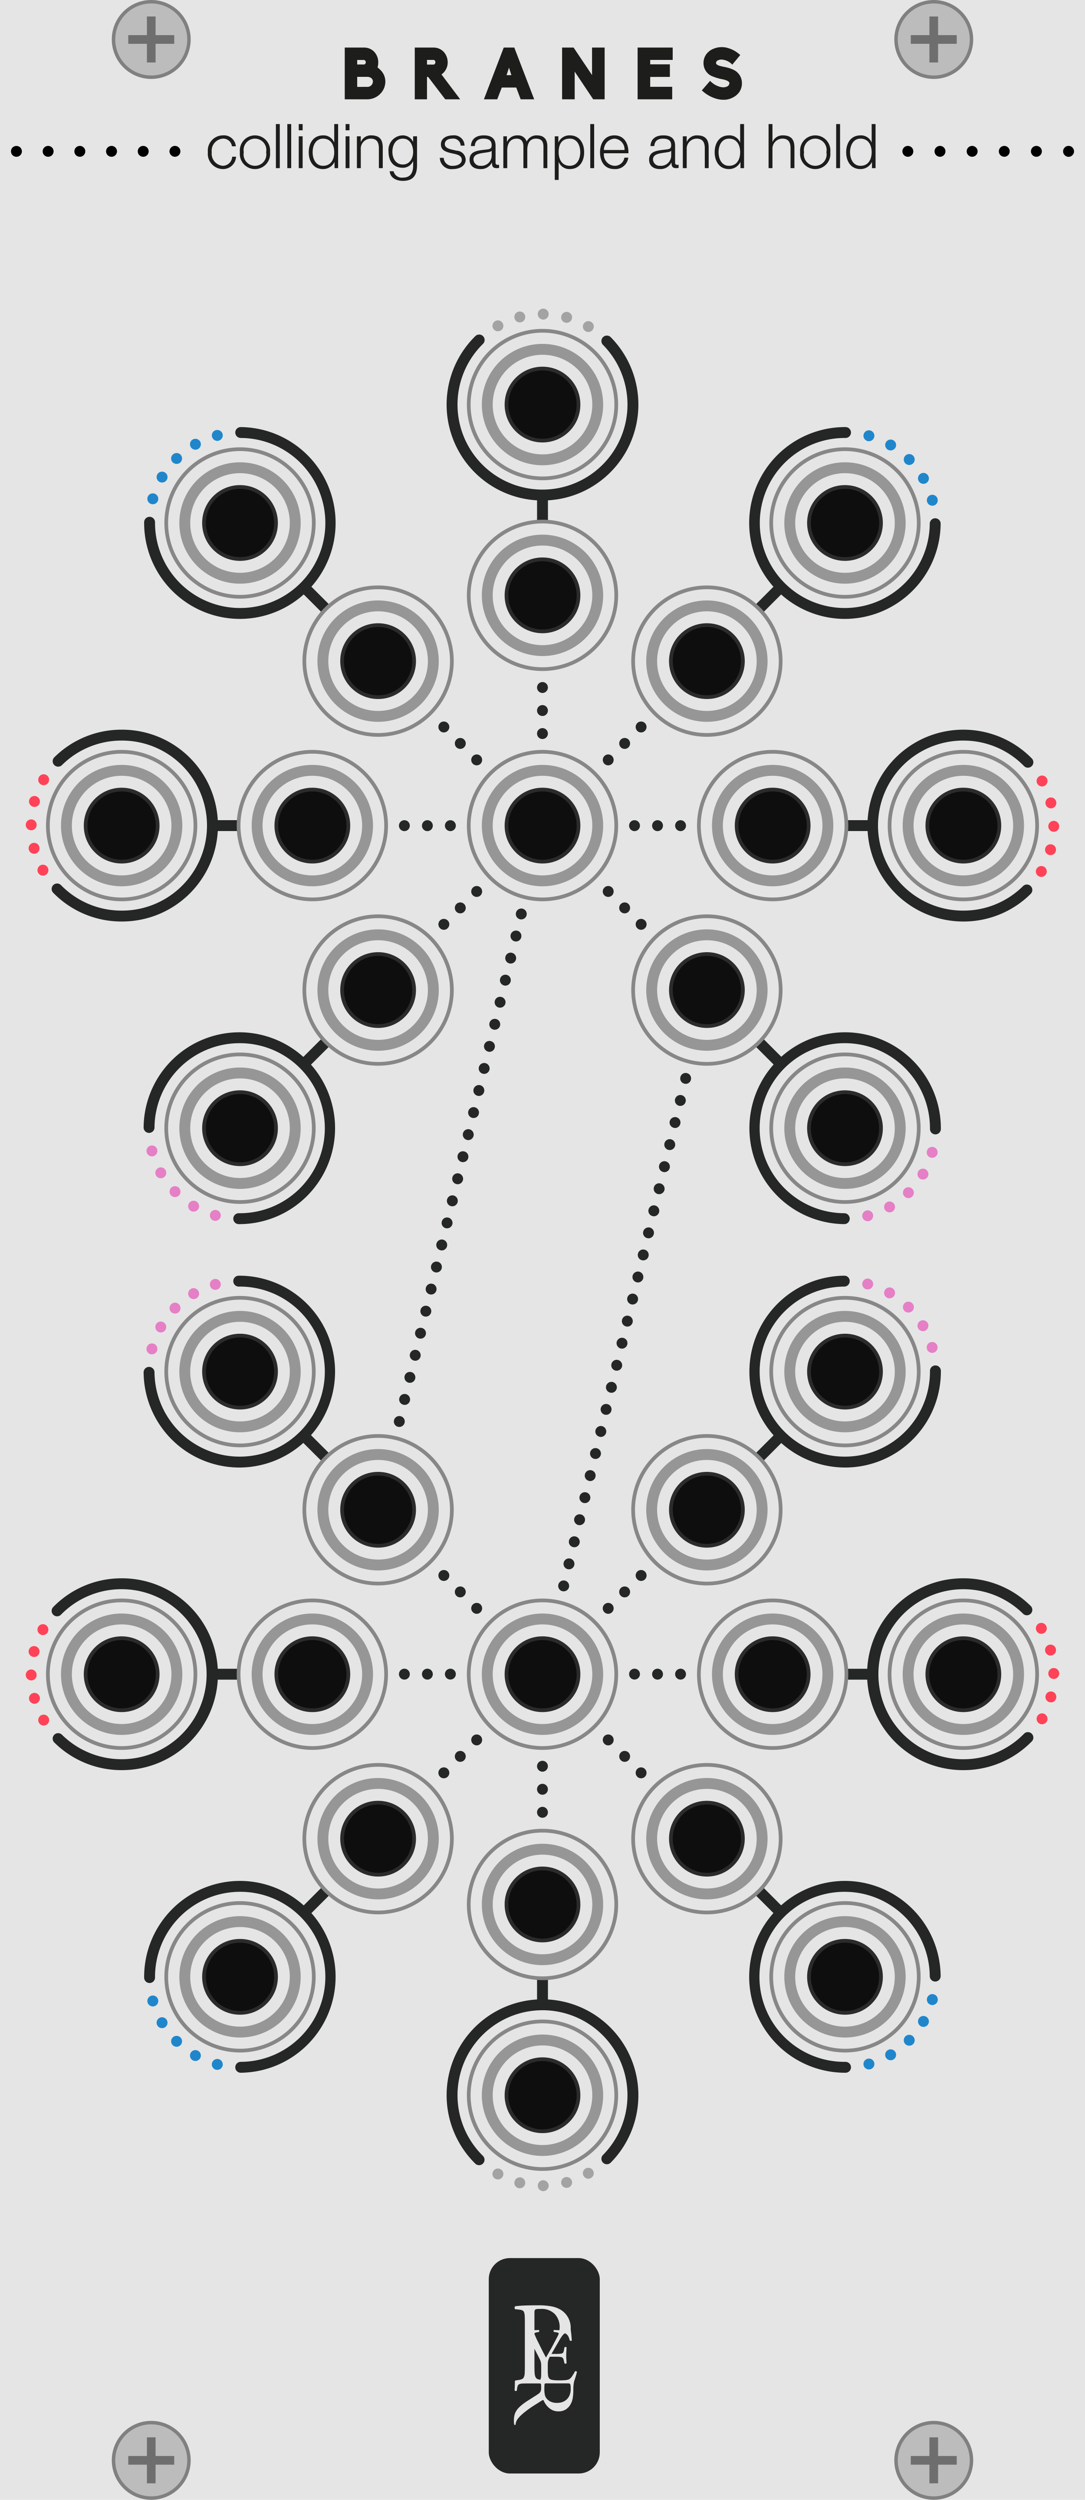 <svg xmlns="http://www.w3.org/2000/svg" xmlns:xlink="http://www.w3.org/1999/xlink" width="165" height="380" viewBox="0 0 165 380">
  <defs>
    <symbol id="jack" data-name="jack" viewBox="0 0 23 23">
      <g>
        <circle cx="11.5" cy="11.5" r="11.217" style="fill: #e5e5e5"/>
        <path d="M11.5.566A10.934,10.934,0,1,1,.566,11.5,10.946,10.946,0,0,1,11.5.566M11.5,0A11.5,11.5,0,1,0,23,11.5,11.5,11.5,0,0,0,11.5,0Z" style="fill: #878787"/>
      </g>
      <path d="M11.5,2.275a9.225,9.225,0,1,0,9.225,9.225A9.225,9.225,0,0,0,11.5,2.275Zm0,16.796a7.571,7.571,0,1,1,7.571-7.571A7.571,7.571,0,0,1,11.5,19.071Z" style="fill: #969696"/>
      <circle cx="11.5" cy="11.5" r="5.476" style="fill: #0e0e0e;stroke: #2b2b2b;stroke-miterlimit: 10;stroke-width: 0.566px"/>
    </symbol>
  </defs>
  <title>Branes</title>
  <g id="Layer_1" data-name="Layer 1">
    <rect y="0" width="165" height="380" style="fill: #e5e5e5"/>
    <g>
      <g>
        <circle cx="23" cy="6" r="5.736" style="fill: #bcbcbc"/>
        <path d="M23,.527A5.473,5.473,0,1,1,17.528,6,5.479,5.479,0,0,1,23,.527M23,0a6,6,0,1,0,6,6,6,6,0,0,0-6-6Z" style="fill: gray"/>
      </g>
      <polygon points="26.495 5.341 23.659 5.341 23.659 2.506 22.341 2.506 22.341 5.341 19.506 5.341 19.506 6.659 22.341 6.659 22.341 9.495 23.659 9.495 23.659 6.659 26.495 6.659 26.495 5.341" style="fill: #6e6e6e"/>
    </g>
    <g>
      <g>
        <circle cx="142" cy="6" r="5.736" style="fill: #bcbcbc"/>
        <path d="M142,.527A5.473,5.473,0,1,1,136.528,6,5.479,5.479,0,0,1,142,.527M142,0a6,6,0,1,0,6,6,6,6,0,0,0-6-6Z" style="fill: gray"/>
      </g>
      <polygon points="145.495 5.341 142.659 5.341 142.659 2.506 141.341 2.506 141.341 5.341 138.506 5.341 138.506 6.659 141.341 6.659 141.341 9.495 142.659 9.495 142.659 6.659 145.495 6.659 145.495 5.341" style="fill: #6e6e6e"/>
    </g>
    <g>
      <g>
        <circle cx="23" cy="374" r="5.736" style="fill: #bcbcbc"/>
        <path d="M23,368.527A5.473,5.473,0,1,1,17.528,374,5.479,5.479,0,0,1,23,368.527M23,368a6,6,0,1,0,6,6,6,6,0,0,0-6-6Z" style="fill: gray"/>
      </g>
      <polygon points="26.495 373.341 23.659 373.341 23.659 370.506 22.341 370.506 22.341 373.341 19.506 373.341 19.506 374.659 22.341 374.659 22.341 377.495 23.659 377.495 23.659 374.659 26.495 374.659 26.495 373.341" style="fill: #6e6e6e"/>
    </g>
    <g>
      <g>
        <circle cx="142" cy="374" r="5.736" style="fill: #bcbcbc"/>
        <path d="M142,368.527A5.473,5.473,0,1,1,136.528,374,5.479,5.479,0,0,1,142,368.527M142,368a6,6,0,1,0,6,6,6,6,0,0,0-6-6Z" style="fill: gray"/>
      </g>
      <polygon points="145.495 373.341 142.659 373.341 142.659 370.506 141.341 370.506 141.341 373.341 138.506 373.341 138.506 374.659 141.341 374.659 141.341 377.495 142.659 377.495 142.659 374.659 145.495 374.659 145.495 373.341" style="fill: #6e6e6e"/>
    </g>
    <g>
      <path d="M82.5,91.328A.827.827,0,0,1,81.672,90.5v-29a.828.828,0,0,1,1.656,0v29A.827.827,0,0,1,82.5,91.328Z" style="fill: #252626"/>
      <path d="M47.5,126.328h-29a.828.828,0,0,1,0-1.656h29a.828.828,0,1,1,0,1.656Z" style="fill: #252626"/>
      <path d="M146.5,126.328h-29a.828.828,0,0,1,0-1.656h29a.828.828,0,1,1,0,1.656Z" style="fill: #252626"/>
      <path d="M36.42,172.328a.828.828,0,0,1-.585-1.415l21.08-21a.829.829,0,0,1,1.17,1.174l-21.08,21A.826.826,0,0,1,36.42,172.328Z" style="fill: #252626"/>
      <path d="M107.5,101.328a.828.828,0,0,1-.586-1.413l20.967-21a.828.828,0,1,1,1.172,1.17l-20.967,21A.824.824,0,0,1,107.5,101.328Z" style="fill: #252626"/>
      <path d="M128.5,172.328a.829.829,0,0,1-.586-.242l-21-21a.829.829,0,0,1,1.172-1.172l21,21a.828.828,0,0,1-.586,1.414Z" style="fill: #252626"/>
      <path d="M57.5,101.328a.829.829,0,0,1-.586-.242l-21-21a.829.829,0,0,1,1.172-1.172l21,21A.828.828,0,0,1,57.5,101.328Z" style="fill: #252626"/>
    </g>
    <g>
      <rect x="74.329" y="343.254" width="16.881" height="32.746" rx="3.207" ry="3.207" style="fill: #252626"/>
      <path d="M86.615,364.106a1.821,1.821,0,0,1-1.1,1.034,2.304,2.304,0,0,1-.758.125,2.278,2.278,0,0,1-1.048-.198,1.823,1.823,0,0,1-.586-.461,1.42,1.42,0,0,1-.283-.646,4.309,4.309,0,0,1-.059-.712q0-.501.02-.692a.534.534,0,0,1,.046-.217,1.195,1.195,0,0,1,.435-.039h3.084a.997.997,0,0,1,.217.02.196.196,0,0,1,.132.105.671.671,0,0,1,.059.257q.013.171.013.474a2.382,2.382,0,0,1-.172.949M81.292,351.285a.293.293,0,0,1,.107-.196.538.538,0,0,1,.285-.089q.196-.018.553-.018a2.806,2.806,0,0,1,2.13.775,2.884,2.884,0,0,1,.74,2.077c0,.082-.017.259-.028.381-.068-.001-.137-.002-.205-.003q-.28-.006-.61-.03a.153.153,0,0,0-.079.14.203.203,0,0,0,.055.165l.219.024a1.548,1.548,0,0,1,.366.079q.146.055.146.116a.703.703,0,0,1-.073.225q-.073.165-.195.396-.122.232-.262.494-.14.262-.262.494-.28.537-.573,1.054-.292.518-.573,1.006-.354-.634-.695-1.329-.341-.695-.683-1.378c-.016-.032-.045-.093-.085-.183q-.061-.134-.128-.286c-.045-.102-.084-.197-.116-.286a.665.665,0,0,1-.049-.183c0-.049.032-.087.097-.116a2.415,2.415,0,0,1,.415-.103l.158-.024a.214.214,0,0,0,.055-.171.13.13,0,0,0-.091-.134q-.26.02-.637.029v-2.586a2.507,2.507,0,0,1,.018-.339m1.009,9.125q0,.488-.012.78a1.288,1.288,0,0,1-.085.457.486.486,0,0,1-.062.104l-.002.001a2.283,2.283,0,0,1-.358-.095.596.596,0,0,1-.347-.321,1.881,1.881,0,0,1-.134-.651q-.027-.418-.027-1.114V357.035l.637,1.242q.134.256.213.433a1.9,1.9,0,0,1,.116.329,2.003,2.003,0,0,1,.049.323q.012.171.012.427Zm5.031,1.507q.079-.22.158-.469.079-.25.146-.488.067-.238.104-.396a.19.19,0,0,0-.14-.11.185.185,0,0,0-.165.024,5.713,5.713,0,0,1-.469.78,1.472,1.472,0,0,1-.396.402,1.309,1.309,0,0,1-.226.085,1.791,1.791,0,0,1-.305.055q-.177.018-.427.03t-.603.012q-.402,0-.664-.024a3.337,3.337,0,0,1-.42-.061,1.052,1.052,0,0,1-.25-.085.438.438,0,0,1-.14-.11.846.846,0,0,1-.189-.469,6.049,6.049,0,0,1-.043-.799v-.805c.002-.111.005-.21.01-.294a1.926,1.926,0,0,1,.067-.42,2.122,2.122,0,0,1,.171-.415c.018-.035.039-.073.061-.112.029-.001.06-.001.094-.001h.707q.353,0,.579.012a1.78,1.78,0,0,1,.36.049.429.429,0,0,1,.262.171.87.87,0,0,1,.116.293l.11.475a.185.185,0,0,0,.164.055.175.175,0,0,0,.152-.067q0-.207-.024-.524-.025-.317-.024-.646,0-.353.024-.682.024-.329.024-.549a.177.177,0,0,0-.152-.067.186.186,0,0,0-.164.055l-.097.5a.762.762,0,0,1-.116.311.386.386,0,0,1-.177.116,1.72,1.72,0,0,1-.378.055q-.269.018-.658.018h-.551l.012-.02.768-1.329q.231-.39.421-.725a6.567,6.567,0,0,1,.372-.591,2.105,2.105,0,0,1,.378-.414,1.002,1.002,0,0,1,.083-.06.995.995,0,0,1,.468.373,1.379,1.379,0,0,1,.159.329q.061.183.134.402a.165.165,0,0,0,.159.049.181.181,0,0,0,.146-.073q-.025-.195-.042-.445-.019-.25-.043-.488c-.016-.159-.038-.3-.055-.427a3.822,3.822,0,0,1-.033-.581,3.21,3.21,0,0,0-1.468-2.678,4.208,4.208,0,0,0-1.461-.553,10.535,10.535,0,0,0-1.96-.16q-1.123,0-1.969.027-.847.027-1.56.116a.223.223,0,0,0-.116.205.297.297,0,0,0,.08.241l.641.071a1.569,1.569,0,0,1,.473.116.499.499,0,0,1,.249.294,1.944,1.944,0,0,1,.098.57q.018.356.018.927v6.577q0,.695-.018,1.114a1.775,1.775,0,0,1-.125.651.605.605,0,0,1-.321.321,2.527,2.527,0,0,1-.606.143l-.374.053a.277.277,0,0,0-.073.222c-0.0.191-.003.251-.007.466q-.006.369-.034.825c.018.045.069.072.154.081a.193.193,0,0,0,.181-.054l.04-.282a1.904,1.904,0,0,1,.107-.456.456.456,0,0,1,.242-.242,1.332,1.332,0,0,1,.49-.094q.315-.013.839-.013h1.691a.84.84,0,0,1,.168.013.121.121,0,0,1,.087.074.569.569,0,0,1,.034.188c.004.085.007.203.007.356a1.402,1.402,0,0,1-.101.604.901.901,0,0,1-.329.349q-.228.161-.503.336-.276.174-.55.349-.275.175-.53.336-.255.161-.443.295a7.447,7.447,0,0,0-.839.678,2.971,2.971,0,0,0-.517.637,2.235,2.235,0,0,0-.262.678,3.884,3.884,0,0,0-.074.785,1.981,1.981,0,0,0,.067.591.109.109,0,0,0,.188-.013,1.766,1.766,0,0,1,.127-.51,1.565,1.565,0,0,1,.248-.416,5.19,5.19,0,0,1,.637-.658q.355-.309.785-.631.429-.322.966-.664.537-.342,1.181-.745a.84.84,0,0,1,.168-.087.147.147,0,0,1,.154.02,2.748,2.748,0,0,0,.282.544,2.905,2.905,0,0,0,.463.544,2.411,2.411,0,0,0,.644.423,2.044,2.044,0,0,0,.852.168,2.01,2.01,0,0,0,1.168-.316,2.218,2.218,0,0,0,.711-.799,2.959,2.959,0,0,0,.329-1.04,9.077,9.077,0,0,0,.074-1.202,5.063,5.063,0,0,1,.137-1.275" style="fill: #e6e5e5"/>
    </g>
    <g>
      <g>
        <circle cx="82.5" cy="61.5" r="13.752" style="fill: none"/>
        <path d="M89.05,50.35a.817.817,0,0,1-.29-1.13h0a.829.829,0,0,1,1.13-.29h0a.811.811,0,0,1,.29,1.13h0a.827.827,0,0,1-.71.41h0A.813.813,0,0,1,89.05,50.35ZM75,49.939a.83.83,0,0,1,.31-1.13h0a.821.821,0,0,1,1.13.311h0A.824.824,0,0,1,76.13,50.25h0a.877.877,0,0,1-.41.109h0A.817.817,0,0,1,75,49.939ZM85.95,49.04a.817.817,0,0,1-.58-1.021h0a.833.833,0,0,1,1.02-.58h0A.833.833,0,0,1,86.97,48.46h0a.843.843,0,0,1-.81.609h0A.773.773,0,0,1,85.95,49.04ZM78.25,48.39a.823.823,0,0,1,.59-1.01h0a.829.829,0,0,1,1.01.6h0a.82.82,0,0,1-.59,1h0v.011h0a1.526,1.526,0,0,1-.21.02h0A.822.822,0,0,1,78.25,48.39Zm4.359.19a.851.851,0,0,1-.83-.84h0a.83.83,0,0,1,.841-.82h0a.832.832,0,0,1,.819.83h0a.834.834,0,0,1-.83.83Z" style="fill: #a3a3a3"/>
        <g>
          <path d="M72.855,51.697a13.752,13.752,0,1,0,19.448.158" style="fill: #e5e5e5"/>
          <path d="M82.504,76.08h-.122A14.58,14.58,0,0,1,72.274,51.106a.829.829,0,1,1,1.162,1.182,12.923,12.923,0,0,0,8.959,22.135c.036.001.072.001.108.001a12.923,12.923,0,0,0,9.208-21.988.829.829,0,1,1,1.182-1.162A14.58,14.58,0,0,1,82.504,76.08Z" style="fill: #252626"/>
        </g>
      </g>
      <g>
        <circle cx="128.467" cy="79.5" r="13.752" style="fill: none"/>
        <path d="M140.979,76.25h0a.827.827,0,0,1,.59-1.01h0a.825.825,0,0,1,1.011.6h0a.828.828,0,0,1-.59,1.01h0a.737.737,0,0,1-.211.021h0A.822.822,0,0,1,140.979,76.25ZM139.71,73.13A.839.839,0,0,1,140.02,72h0a.821.821,0,0,1,1.13.31h0a.823.823,0,0,1-.31,1.13h0a.86.86,0,0,1-.4.11h0A.847.847,0,0,1,139.71,73.13Zm-2.03-2.69a.835.835,0,0,1,.01-1.18h0a.823.823,0,0,1,1.17.01h0a.823.823,0,0,1-.01,1.17h0a.818.818,0,0,1-.58.24h0A.84.84,0,0,1,137.68,70.439Zm-2.66-2.08a.829.829,0,0,1-.29-1.13h0a.824.824,0,0,1,1.13-.3h0a.832.832,0,0,1,.301,1.14h0a.845.845,0,0,1-.721.4h0A.801.801,0,0,1,135.02,68.359ZM131.92,67.04h0a.833.833,0,0,1-.58-1.021h0a.833.833,0,0,1,1.02-.58h0a.837.837,0,0,1,.58,1.021h0a.83.83,0,0,1-.8.609h0A.85.85,0,0,1,131.92,67.04Z" style="fill: #1f86cc"/>
        <g>
          <path d="M128.579,65.748a13.752,13.752,0,1,0,13.64,13.863" style="fill: #e5e5e5"/>
          <path d="M128.469,94.081c-.04,0-.08,0-.12-.001a14.581,14.581,0,0,1,.117-29.161c.04,0,.08,0,.12.001a.828.828,0,0,1-.007,1.656.731.731,0,0,0-.113,0A12.924,12.924,0,1,0,141.392,79.604a.828.828,0,0,1,.828-.821h.007a.828.828,0,0,1,.821.835A14.6,14.6,0,0,1,128.469,94.081Z" style="fill: #252626"/>
        </g>
      </g>
      <g>
        <circle cx="146.5" cy="125.5" r="13.752" style="fill: none"/>
        <path d="M157.939,133.189a.837.837,0,0,1-.3-1.14h.01a.829.829,0,0,1,1.13-.29h0a.828.828,0,0,1,.29,1.13h0a.826.826,0,0,1-.71.41h0A.875.875,0,0,1,157.939,133.189ZM159.54,129.96a.817.817,0,0,1-.58-1.021h0v.011h0a.82.82,0,0,1,1.02-.58h0a.821.821,0,0,1,.58,1.01v.01a.842.842,0,0,1-.8.601h0A.791.791,0,0,1,159.54,129.96Zm.7-3.521a.834.834,0,0,1-.82-.84h0a.834.834,0,0,1,.84-.819h0a.834.834,0,0,1,.82.84h0a.839.839,0,0,1-.83.819h-.01ZM159.01,122.25a.819.819,0,0,1,.6-1h0a.812.812,0,0,1,1,.59h0a.822.822,0,0,1-.59,1.01h0a.738.738,0,0,1-.21.03h0A.829.829,0,0,1,159.01,122.25ZM157.75,119.13A.823.823,0,0,1,158.06,118h0a.823.823,0,0,1,1.13.31h0a.838.838,0,0,1-.31,1.13h0a.867.867,0,0,1-.41.11h0A.819.819,0,0,1,157.75,119.13Z" style="fill: #ff4257"/>
        <g>
          <path d="M156.303,115.855a13.752,13.752,0,1,0-.158,19.448" style="fill: #e5e5e5"/>
          <path d="M146.503,140.081c-.04,0-.08,0-.121-.001a14.581,14.581,0,1,1,10.512-24.806.829.829,0,1,1-1.182,1.162,12.835,12.835,0,0,0-9.107-3.859c-.035-.001-.072-.001-.107-.001a12.924,12.924,0,0,0-.102,25.848h.107a12.837,12.837,0,0,0,9.062-3.712.829.829,0,1,1,1.162,1.182A14.484,14.484,0,0,1,146.503,140.081Z" style="fill: #252626"/>
        </g>
      </g>
      <g>
        <circle cx="128.5" cy="171.5" r="13.752" style="fill: none"/>
        <path d="M131.149,185.02a.838.838,0,0,1,.601-1.01h0a.834.834,0,0,1,1.01.6h0a.843.843,0,0,1-.6,1.011h0a1.554,1.554,0,0,1-.2.02h0A.833.833,0,0,1,131.149,185.02Zm3.41-1.149a.821.821,0,0,1,.311-1.12h0A.822.822,0,0,1,136,183.06h0a.824.824,0,0,1-.311,1.13h0a.852.852,0,0,1-.41.101h0A.821.821,0,0,1,134.56,183.87Zm3-1.99a.824.824,0,0,1,0-1.17h0a.823.823,0,0,1,1.17.01h0a.815.815,0,0,1-.01,1.17h0a.796.796,0,0,1-.57.24h0A.795.795,0,0,1,137.56,181.88Zm2.37-2.69a.829.829,0,0,1-.29-1.13h0a.824.824,0,0,1,1.13-.3h0a.833.833,0,0,1,.3,1.14h0a.83.83,0,0,1-.72.4h0A.801.801,0,0,1,139.93,179.189Zm1.61-3.22a.824.824,0,0,1-.58-1.02h0a.832.832,0,0,1,1.02-.58h0a.836.836,0,0,1,.58,1.02h0a.839.839,0,0,1-.8.61h0A.757.757,0,0,1,141.54,175.97Z" style="fill: #e57fc6"/>
        <g>
          <path d="M142.252,171.612a13.752,13.752,0,1,0-13.863,13.64" style="fill: #e5e5e5"/>
          <path d="M128.389,186.08h-.007a14.581,14.581,0,0,1,.115-29.161c.04,0,.08,0,.121.001a14.597,14.597,0,0,1,14.462,14.699.828.828,0,0,1-.828.821h-.007a.828.828,0,0,1-.821-.835,12.94,12.94,0,0,0-12.819-13.029h-.106a12.924,12.924,0,0,0-.103,25.848.828.828,0,0,1-.007,1.656Z" style="fill: #252626"/>
        </g>
      </g>
      <g>
        <circle cx="36.42" cy="171.5" r="13.752" style="fill: none"/>
        <path d="M32.52,185.56A.831.831,0,0,1,31.95,184.54h0a.819.819,0,0,1,1.02-.58h0a.819.819,0,0,1,.57,1.02h0a.826.826,0,0,1-.8.601h0A1.855,1.855,0,0,1,32.52,185.56Zm-3.5-1.49a.838.838,0,0,1-.29-1.14h0a.829.829,0,0,1,1.13-.29h0a.823.823,0,0,1,.301,1.13h0a.833.833,0,0,1-.721.41h0A.801.801,0,0,1,29.02,184.069Zm-3-2.34a.856.856,0,0,1,.01-1.18h0a.846.846,0,0,1,1.181.01h0a.847.847,0,0,1-.01,1.181h0a.881.881,0,0,1-.591.23h0A.857.857,0,0,1,26.02,181.729Zm-2.29-3.04h0a.836.836,0,0,1,.32-1.13h0a.821.821,0,0,1,1.12.311h0A.822.822,0,0,1,24.859,179h0a.866.866,0,0,1-.399.109h0A.847.847,0,0,1,23.729,178.689Zm-1.43-3.529h0a.835.835,0,0,1,.6-1.011h0a.836.836,0,0,1,1.011.601h0a.843.843,0,0,1-.601,1.01h0a1.531,1.531,0,0,1-.2.021h0A.843.843,0,0,1,22.3,175.16Z" style="fill: #e57fc6"/>
        <g>
          <path d="M36.308,185.252a13.752,13.752,0,1,0-13.64-13.863" style="fill: #e5e5e5"/>
          <path d="M36.423,186.081c-.04,0-.08,0-.121-.001a.828.828,0,0,1,.007-1.656.315.315,0,0,1,.113,0,12.924,12.924,0,0,0,.103-25.848H36.417a12.923,12.923,0,0,0-12.921,12.819.828.828,0,0,1-.828.821h-.007a.828.828,0,0,1-.821-.835A14.58,14.58,0,0,1,36.417,156.919c.04,0,.08,0,.121.001a14.581,14.581,0,0,1-.115,29.161Z" style="fill: #252626"/>
        </g>
      </g>
      <g>
        <circle cx="18.5" cy="125.5" r="13.752" style="fill: none"/>
        <path d="M5.81,132.689a.835.835,0,0,1,.311-1.14h0a.836.836,0,0,1,1.13.32h0A.824.824,0,0,1,6.939,133h0a.874.874,0,0,1-.41.109h0A.84.84,0,0,1,5.81,132.689Zm-1.43-3.529a.825.825,0,0,1,.6-1.011h0a.814.814,0,0,1,1,.591h0A.819.819,0,0,1,5.39,129.75h0a.78.78,0,0,1-.21.03h0A.831.831,0,0,1,4.38,129.16Zm.36-2.95a.813.813,0,0,1-.82-.83h0a.826.826,0,0,1,.83-.82h0a.818.818,0,0,1,.819.83h0A.817.817,0,0,1,4.75,126.21H4.74Zm.279-3.58a.833.833,0,0,1-.58-1.02h0A.833.833,0,0,1,5.46,121.03h0A.832.832,0,0,1,6.04,122.05h0a.832.832,0,0,1-.8.61h0A.858.858,0,0,1,5.02,122.63Zm1.2-3.39a.821.821,0,0,1-.29-1.131h0a.824.824,0,0,1,1.13-.3h0a.823.823,0,0,1,.29,1.141h.01a.853.853,0,0,1-.72.409h0A.821.821,0,0,1,6.22,119.24Z" style="fill: #ff4257"/>
        <g>
          <path d="M8.697,135.145a13.752,13.752,0,1,0,.158-19.448" style="fill: #e5e5e5"/>
          <path d="M18.504,140.08h-.122a14.488,14.488,0,0,1-10.275-4.354.829.829,0,1,1,1.182-1.162,12.835,12.835,0,0,0,9.107,3.859c.035.001.072.001.107.001a12.924,12.924,0,0,0,.102-25.848h-.107a12.837,12.837,0,0,0-9.062,3.712.829.829,0,1,1-1.162-1.182,14.484,14.484,0,0,1,10.224-4.188c.04,0,.08,0,.121.001a14.58,14.58,0,0,1-.114,29.16Z" style="fill: #252626"/>
        </g>
      </g>
      <g>
        <circle cx="36.5" cy="79.5" r="13.752" style="fill: none"/>
        <path d="M23.02,76.62a.829.829,0,0,1-.58-1.021h0A.819.819,0,0,1,23.46,75.03h0A.827.827,0,0,1,24.04,76.05h0a.825.825,0,0,1-.8.6h0A.599.599,0,0,1,23.02,76.62Zm1.2-3.38a.842.842,0,0,1-.29-1.141h0a.829.829,0,0,1,1.13-.29h0a.822.822,0,0,1,.3,1.13h0a.819.819,0,0,1-.72.41h0A.947.947,0,0,1,24.22,73.24Zm2.04-2.96a.834.834,0,0,1,.01-1.171h0a.838.838,0,0,1,1.181,0h0A.846.846,0,0,1,27.439,70.29h0a.839.839,0,0,1-.58.229h0A.866.866,0,0,1,26.26,70.28ZM29,67.939a.824.824,0,0,1,.31-1.13h0a.841.841,0,0,1,1.13.311h0A.838.838,0,0,1,30.13,68.25h0a.766.766,0,0,1-.41.109h0A.817.817,0,0,1,29,67.939Zm3.24-1.55a.834.834,0,0,1,.6-1.01v.01a.828.828,0,0,1,1.01.59h0A.843.843,0,0,1,33.25,66.99h0a.769.769,0,0,1-.2.029h0A.84.84,0,0,1,32.24,66.39Z" style="fill: #1f86cc"/>
        <g>
          <path d="M22.748,79.388A13.752,13.752,0,1,0,36.612,65.748" style="fill: #e5e5e5"/>
          <path d="M36.503,94.081c-.04,0-.08,0-.121-.001A14.579,14.579,0,0,1,21.92,79.382a.828.828,0,0,1,.828-.821h.007a.828.828,0,0,1,.821.835A12.939,12.939,0,0,0,36.396,92.424H36.502a12.924,12.924,0,0,0,.103-25.848.828.828,0,0,1,.007-1.656h.007a14.581,14.581,0,0,1-.115,29.161Z" style="fill: #252626"/>
        </g>
      </g>
    </g>
    <g>
      <path d="M81.67,111.51a.826.826,0,0,1,.82-.83h0a.827.827,0,0,1,.829.83h0a.827.827,0,0,1-.829.83h0A.826.826,0,0,1,81.67,111.51Zm0-3.5a.826.826,0,0,1,.82-.83h0a.827.827,0,0,1,.829.83h0a.827.827,0,0,1-.829.83h0A.826.826,0,0,1,81.67,108.01Zm0-3.5a.828.828,0,0,1,.83-.83h0a.825.825,0,0,1,.819.83h0a.834.834,0,0,1-.829.83h0A.832.832,0,0,1,81.67,104.51Z" style="fill: #252626"/>
      <path d="M67.66,125.51a.834.834,0,0,1,.83-.83h0a.827.827,0,0,1,.829.83h0a.827.827,0,0,1-.829.83h0A.834.834,0,0,1,67.66,125.51Zm-3.49,0A.828.828,0,0,1,65,124.68h0a.825.825,0,0,1,.819.83h0a.827.827,0,0,1-.829.83h0A.826.826,0,0,1,64.17,125.51Zm-3.5,0a.828.828,0,0,1,.83-.83h0a.819.819,0,0,1,.819.83h0a.825.825,0,0,1-.819.83h0A.828.828,0,0,1,60.67,125.51Z" style="fill: #252626"/>
      <path d="M99.17,125.51a.826.826,0,0,1,.82-.83h0a.827.827,0,0,1,.829.83h0a.827.827,0,0,1-.829.83h0A.826.826,0,0,1,99.17,125.51Zm-3.5,0a.819.819,0,0,1,.82-.83h0a.827.827,0,0,1,.829.83h0a.825.825,0,0,1-.819.83h0A.828.828,0,0,1,95.67,125.51Zm7,0a.828.828,0,0,1,.83-.83h0a.825.825,0,0,1,.819.83h0a.825.825,0,0,1-.819.83h0A.828.828,0,0,1,102.67,125.51Z" style="fill: #252626"/>
      <path d="M66.91,141.09a.832.832,0,0,1,0-1.17h0a.832.832,0,0,1,1.17,0h0a.815.815,0,0,1,0,1.17h0a.789.789,0,0,1-.58.25h0A.83.83,0,0,1,66.91,141.09Zm2.5-2.49a.844.844,0,0,1,0-1.18h0a.832.832,0,0,1,1.17,0h0a.826.826,0,0,1,0,1.18h0a.824.824,0,0,1-.59.24h0A.814.814,0,0,1,69.41,138.6Zm2.5-2.5a.815.815,0,0,1,0-1.17h0a.815.815,0,0,1,1.17,0h0a.834.834,0,0,1,0,1.17h0a.824.824,0,0,1-.59.24h0A.814.814,0,0,1,71.91,136.1Z" style="fill: #252626"/>
      <path d="M91.91,116.1a.832.832,0,0,1,0-1.17h0a.815.815,0,0,1,1.17,0h0a.834.834,0,0,1,0,1.17h0a.84.84,0,0,1-.59.24h0A.814.814,0,0,1,91.91,116.1Zm2.5-2.5a.844.844,0,0,1,0-1.18h0a.832.832,0,0,1,1.17,0h0a.846.846,0,0,1,0,1.18h0a.824.824,0,0,1-.59.24h0A.814.814,0,0,1,94.41,113.6Zm2.5-2.5a.844.844,0,0,1,0-1.18h0a.832.832,0,0,1,1.17,0h0a.834.834,0,0,1,0,1.17h0a.828.828,0,0,1-.58.25h0A.82.82,0,0,1,96.91,111.1Z" style="fill: #252626"/>
      <path d="M96.91,141.09a.832.832,0,0,1,0-1.17h0a.832.832,0,0,1,1.17,0h0a.815.815,0,0,1,0,1.17h0a.833.833,0,0,1-.59.25h0A.786.786,0,0,1,96.91,141.09Zm-2.5-2.49a.826.826,0,0,1,0-1.18h0a.832.832,0,0,1,1.17,0h0a.834.834,0,0,1,0,1.17h0a.795.795,0,0,1-.59.25h0A.814.814,0,0,1,94.41,138.6Zm-2.5-2.5a.815.815,0,0,1,0-1.17h0a.823.823,0,0,1,1.17-.01h0a.846.846,0,0,1,0,1.18h0a.824.824,0,0,1-.59.24h0A.814.814,0,0,1,91.91,136.1Z" style="fill: #252626"/>
      <path d="M71.91,116.1a.815.815,0,0,1,0-1.17h0a.815.815,0,0,1,1.17,0h0a.834.834,0,0,1,0,1.17h0a.84.84,0,0,1-.59.24h0A.814.814,0,0,1,71.91,116.1Zm-2.5-2.5a.844.844,0,0,1,0-1.18h0a.832.832,0,0,1,1.17,0h0a.826.826,0,0,1,0,1.18h0a.824.824,0,0,1-.59.24h0A.814.814,0,0,1,69.41,113.6Zm-2.5-2.51a.832.832,0,0,1,0-1.17h0a.832.832,0,0,1,1.17,0h0a.815.815,0,0,1,0,1.17h0a.795.795,0,0,1-.59.25h0A.786.786,0,0,1,66.91,111.09Z" style="fill: #252626"/>
    </g>
    <g>
      <path d="M82.5,319.328a.827.827,0,0,1-.828-.828v-29a.828.828,0,0,1,1.656,0v29A.827.827,0,0,1,82.5,319.328Z" style="fill: #252626"/>
      <path d="M47.5,255.328h-29a.828.828,0,0,1,0-1.656h29a.828.828,0,1,1,0,1.656Z" style="fill: #252626"/>
      <path d="M146.5,255.328h-29a.828.828,0,0,1,0-1.656h29a.828.828,0,1,1,0,1.656Z" style="fill: #252626"/>
      <path d="M57.5,230.328a.826.826,0,0,1-.585-.241l-21.08-21a.829.829,0,1,1,1.17-1.174l21.08,21a.828.828,0,0,1-.585,1.415Z" style="fill: #252626"/>
      <path d="M128.467,301.328a.824.824,0,0,1-.586-.243l-20.967-21a.828.828,0,1,1,1.172-1.17l20.967,21a.828.828,0,0,1-.586,1.413Z" style="fill: #252626"/>
      <path d="M107.5,230.328a.828.828,0,0,1-.586-1.414l21-21a.829.829,0,0,1,1.172,1.172l-21,21A.829.829,0,0,1,107.5,230.328Z" style="fill: #252626"/>
      <path d="M36.5,301.328a.828.828,0,0,1-.586-1.414l21-21a.829.829,0,1,1,1.172,1.172l-21,21A.829.829,0,0,1,36.5,301.328Z" style="fill: #252626"/>
    </g>
    <g>
      <g>
        <circle cx="82.5" cy="318.5" r="13.752" style="fill: none"/>
        <path d="M81.779,332.26a.837.837,0,0,1,.83-.84h0a.839.839,0,0,1,.83.82h0a.834.834,0,0,1-.819.84h-.011A.84.84,0,0,1,81.779,332.26Zm-2.939.36a.828.828,0,0,1-.59-1.011h0a.825.825,0,0,1,1.01-.6h0a.835.835,0,0,1,.59,1.01h0a.82.82,0,0,1-.8.62h0A1.527,1.527,0,0,1,78.84,332.62Zm6.53-.641A.813.813,0,0,1,85.95,330.96h0a.836.836,0,0,1,1.02.58h0a.822.822,0,0,1-.58,1.01h0a.912.912,0,0,1-.22.03h0A.825.825,0,0,1,85.37,331.979Zm-10.061-.79A.823.823,0,0,1,75,330.06h0a.823.823,0,0,1,1.13-.31h0a.821.821,0,0,1,.31,1.13h0a.819.819,0,0,1-.72.42h0A.867.867,0,0,1,75.31,331.189Zm13.45-.409a.83.83,0,0,1,.29-1.141h0a.824.824,0,0,1,1.13.3h0a.82.82,0,0,1-.29,1.13h0a.813.813,0,0,1-.42.12h0A.826.826,0,0,1,88.76,330.78Z" style="fill: #a3a3a3"/>
        <g>
          <path d="M72.855,328.303a13.752,13.752,0,1,1,19.448-.158" style="fill: #e5e5e5"/>
          <path d="M72.855,329.131a.827.827,0,0,1-.581-.237,14.581,14.581,0,0,1,10.107-24.974h.122a14.581,14.581,0,0,1,10.39,24.807.829.829,0,1,1-1.182-1.162,12.924,12.924,0,0,0-9.208-21.988c-.036,0-.072,0-.108.001a12.923,12.923,0,0,0-8.959,22.135.828.828,0,0,1-.581,1.419Z" style="fill: #252626"/>
        </g>
      </g>
      <g>
        <circle cx="128.467" cy="300.5" r="13.752" style="fill: none"/>
        <path d="M131.34,313.979a.828.828,0,0,1,.58-1.02h0a.819.819,0,0,1,1.02.57h0a.828.828,0,0,1-.58,1.02h0a.845.845,0,0,1-.22.03h0A.825.825,0,0,1,131.34,313.979Zm3.39-1.199a.831.831,0,0,1,.29-1.141h0a.842.842,0,0,1,1.141.29h0a.834.834,0,0,1-.301,1.14h0a.776.776,0,0,1-.42.11h0A.818.818,0,0,1,134.729,312.78Zm2.96-2.04a.836.836,0,0,1-.01-1.181h0a.833.833,0,0,1,1.17-.01h0a.835.835,0,0,1,.01,1.18h0a.839.839,0,0,1-.59.24h0A.854.854,0,0,1,137.689,310.74ZM140.02,308a.842.842,0,0,1-.31-1.13h0a.824.824,0,0,1,1.13-.311h0a.823.823,0,0,1,.31,1.13h0a.817.817,0,0,1-.72.42h0A.877.877,0,0,1,140.02,308Zm1.55-3.24a.828.828,0,0,1-.59-1.01h0a.839.839,0,0,1,1.011-.601h0a.843.843,0,0,1,.6,1.011h0a.841.841,0,0,1-.811.63h0A.748.748,0,0,1,141.569,304.76Z" style="fill: #1f86cc"/>
        <g>
          <path d="M128.579,314.252a13.752,13.752,0,1,1,13.64-13.863" style="fill: #e5e5e5"/>
          <path d="M128.465,315.081a14.581,14.581,0,0,1-.116-29.161c.04-.001.08-.001.12-.001a14.598,14.598,0,0,1,14.579,14.463.828.828,0,0,1-.821.835h-.007a.828.828,0,0,1-.828-.821,12.941,12.941,0,0,0-12.923-12.819h-.106a12.924,12.924,0,0,0,.103,25.848c.038,0,.071.001.114,0a.828.828,0,0,1,.007,1.656C128.545,315.081,128.505,315.081,128.465,315.081Z" style="fill: #252626"/>
        </g>
      </g>
      <g>
        <circle cx="146.5" cy="254.5" r="13.752" style="fill: none"/>
        <path d="M158.06,262a.824.824,0,0,1-.31-1.13h0a.821.821,0,0,1,1.13-.311h0a.839.839,0,0,1,.31,1.13h0a.849.849,0,0,1-.72.42h0A.877.877,0,0,1,158.06,262Zm1.55-3.25a.822.822,0,0,1-.6-1.01h0a.825.825,0,0,1,1.01-.591h0a.819.819,0,0,1,.59,1.011h0a.82.82,0,0,1-.79.62h0A.785.785,0,0,1,159.609,258.75Zm-.189-4.351a.828.828,0,0,1,.82-.84h0a.835.835,0,0,1,.84.82h0a.843.843,0,0,1-.83.84h0A.826.826,0,0,1,159.42,254.399Zm-.46-3.35a.816.816,0,0,1,.58-1.02h0a.837.837,0,0,1,1.02.579h0a.832.832,0,0,1-.58,1.02h0a.926.926,0,0,1-.229.03h0A.819.819,0,0,1,158.96,251.05Zm-1.32-3.1h.01a.827.827,0,0,1,.29-1.141h0a.823.823,0,0,1,1.13.3h0a.82.82,0,0,1-.29,1.131h0a.818.818,0,0,1-.42.119h0A.842.842,0,0,1,157.64,247.95Z" style="fill: #ff4257"/>
        <g>
          <path d="M156.303,264.145a13.752,13.752,0,1,1-.158-19.448" style="fill: #e5e5e5"/>
          <path d="M146.496,269.08a14.58,14.58,0,0,1-.114-29.16c.04-.001.081-.001.121-.001a14.486,14.486,0,0,1,10.224,4.188.829.829,0,1,1-1.162,1.182,12.923,12.923,0,1,0-9.067,22.136c.036,0,.071,0,.107-.001a12.835,12.835,0,0,0,9.107-3.859.829.829,0,1,1,1.182,1.162,14.488,14.488,0,0,1-10.275,4.354Z" style="fill: #252626"/>
        </g>
      </g>
      <g>
        <circle cx="128.5" cy="208.5" r="13.752" style="fill: none"/>
        <path d="M140.96,205.05a.818.818,0,0,1,.569-1.02h0a.813.813,0,0,1,1.02.579h0v-.01h0a.834.834,0,0,1-.57,1.03h0a.875.875,0,0,1-.22.02h0A.824.824,0,0,1,140.96,205.05Zm-1.32-3.11a.829.829,0,0,1,.29-1.13h0a.841.841,0,0,1,1.14.29h0a.834.834,0,0,1-.3,1.141h0a.773.773,0,0,1-.41.109h0A.82.82,0,0,1,139.64,201.939ZM137.56,199.29a.846.846,0,0,1-.01-1.181h0a.837.837,0,0,1,1.18,0h0a.834.834,0,0,1,.011,1.171h0a.87.87,0,0,1-.601.239h0A.807.807,0,0,1,137.56,199.29Zm-2.689-2.04a.822.822,0,0,1-.311-1.13h0a.841.841,0,0,1,1.13-.311h0A.824.824,0,0,1,136,196.939h0a.82.82,0,0,1-.721.42h0A.763.763,0,0,1,134.87,197.25ZM131.75,195.99a.843.843,0,0,1-.601-1.011h0a.835.835,0,0,1,1.011-.6h0v.01h0a.827.827,0,0,1,.6,1h0a.832.832,0,0,1-.81.62h0A.728.728,0,0,1,131.75,195.99Z" style="fill: #e57fc6"/>
        <g>
          <path d="M142.252,208.388a13.752,13.752,0,1,1-13.863-13.64" style="fill: #e5e5e5"/>
          <path d="M128.497,223.081a14.581,14.581,0,0,1-.115-29.161.805.805,0,0,1,.835.821.828.828,0,0,1-.821.835,12.924,12.924,0,0,0,.103,25.848h.106a12.939,12.939,0,0,0,12.819-13.028.828.828,0,0,1,.821-.835h.007a.828.828,0,0,1,.828.821,14.579,14.579,0,0,1-14.462,14.698C128.577,223.081,128.537,223.081,128.497,223.081Z" style="fill: #252626"/>
        </g>
      </g>
      <g>
        <circle cx="36.42" cy="208.5" r="13.752" style="fill: none"/>
        <path d="M22.899,205.85a.834.834,0,0,1-.6-1.01h.01a.819.819,0,0,1,1-.6h0a.834.834,0,0,1,.601,1.01h0a.83.83,0,0,1-.801.62h0A.734.734,0,0,1,22.899,205.85ZM24.04,202.439a.841.841,0,0,1-.311-1.13h0A.824.824,0,0,1,24.859,201h0a.821.821,0,0,1,.311,1.13h0a.82.82,0,0,1-.72.42h0A.864.864,0,0,1,24.04,202.439Zm1.989-3a.825.825,0,0,1,0-1.17h0a.834.834,0,0,1,1.171-.01h0a.846.846,0,0,1,.01,1.18h0a.857.857,0,0,1-.59.24h0A.861.861,0,0,1,26.029,199.439Zm2.7-2.37a.839.839,0,0,1,.29-1.14h0a.836.836,0,0,1,1.141.3h0a.831.831,0,0,1-.29,1.13h0a.827.827,0,0,1-.42.11h0A.833.833,0,0,1,28.729,197.069ZM31.95,195.46a.814.814,0,0,1,.569-1.01h0a.814.814,0,0,1,1.021.569h0a.819.819,0,0,1-.57,1.021h0a.93.93,0,0,1-.23.029h0A.818.818,0,0,1,31.95,195.46Z" style="fill: #e57fc6"/>
        <g>
          <path d="M36.308,194.748a13.752,13.752,0,1,1-13.64,13.863" style="fill: #e5e5e5"/>
          <path d="M36.417,223.081a14.58,14.58,0,0,1-14.577-14.462.828.828,0,0,1,.821-.835H22.668a.828.828,0,0,1,.828.821A12.939,12.939,0,0,0,36.418,221.424h.106a12.924,12.924,0,0,0-.103-25.848.549.549,0,0,1-.113,0,.828.828,0,0,1-.007-1.656c.041-.001.081-.001.121-.001a14.581,14.581,0,0,1,.115,29.161C36.497,223.081,36.457,223.081,36.417,223.081Z" style="fill: #252626"/>
        </g>
      </g>
      <g>
        <circle cx="18.5" cy="254.5" r="13.752" style="fill: none"/>
        <path d="M5.93,261.89h0a.829.829,0,0,1,.29-1.13h0a.829.829,0,0,1,1.13.29h.01a.833.833,0,0,1-.3,1.14h0a.904.904,0,0,1-.42.11h0A.827.827,0,0,1,5.93,261.89Zm-1.49-3.5a.828.828,0,0,1,.58-1.02h0A.825.825,0,0,1,6.04,257.95v-.011A.829.829,0,0,1,5.46,258.96h0a.857.857,0,0,1-.22.03h0A.835.835,0,0,1,4.439,258.39Zm-.52-3.77a.828.828,0,0,1,.82-.84h0a.826.826,0,0,1,.829.829h0a.818.818,0,0,1-.819.83h0A.826.826,0,0,1,3.92,254.62Zm1.05-2.771a.822.822,0,0,1-.59-1.01h0A.823.823,0,0,1,5.39,250.25h0a.818.818,0,0,1,.59,1.01h0a.822.822,0,0,1-.8.62h0A.743.743,0,0,1,4.97,251.85Zm1.15-3.41a.821.821,0,0,1-.311-1.13h0A.839.839,0,0,1,6.939,247h0A.841.841,0,0,1,7.25,248.13h0a.849.849,0,0,1-.73.42h0A.755.755,0,0,1,6.12,248.439Z" style="fill: #ff4257"/>
        <g>
          <path d="M8.697,244.855a13.752,13.752,0,1,1,.158,19.448" style="fill: #e5e5e5"/>
          <path d="M18.497,269.081a14.486,14.486,0,0,1-10.224-4.188.829.829,0,1,1,1.162-1.182,12.923,12.923,0,1,0,9.067-22.136c-.036,0-.071,0-.107.001a12.835,12.835,0,0,0-9.107,3.859.829.829,0,1,1-1.182-1.162,14.488,14.488,0,0,1,10.275-4.354h.122a14.58,14.58,0,0,1,.114,29.16C18.578,269.081,18.537,269.081,18.497,269.081Z" style="fill: #252626"/>
        </g>
      </g>
      <g>
        <circle cx="36.5" cy="300.5" r="13.752" style="fill: none"/>
        <path d="M32.84,314.62h0a.834.834,0,0,1-.6-1.011h0a.841.841,0,0,1,1.01-.6h0a.834.834,0,0,1,.6,1.01h0a.828.828,0,0,1-.8.62h0A1.527,1.527,0,0,1,32.84,314.62Zm-3.53-1.431A.823.823,0,0,1,29,312.06h0a.821.821,0,0,1,1.13-.31h0a.829.829,0,0,1,.31,1.12h0a.819.819,0,0,1-.72.42h0A.855.855,0,0,1,29.31,313.189Zm-3.04-2.3a.833.833,0,0,1-.01-1.17h0a.844.844,0,0,1,1.18-.01h0a.833.833,0,0,1,.011,1.17h0a.836.836,0,0,1-.601.25h0A.852.852,0,0,1,26.27,310.89Zm-2.34-2.99a.839.839,0,0,1,.29-1.14h0a.835.835,0,0,1,1.14.3h0a.824.824,0,0,1-.3,1.13h0a.765.765,0,0,1-.41.11h0A.831.831,0,0,1,23.93,307.899Zm-1.49-3.51v.01h0a.843.843,0,0,1,.58-1.029h0a.832.832,0,0,1,1.021.58h0a.833.833,0,0,1-.58,1.02h0A.766.766,0,0,1,23.24,305h0A.833.833,0,0,1,22.439,304.39Z" style="fill: #1f86cc"/>
        <g>
          <path d="M22.748,300.612a13.752,13.752,0,1,1,13.863,13.64" style="fill: #e5e5e5"/>
          <path d="M36.611,315.08a.828.828,0,0,1-.007-1.656,12.924,12.924,0,0,0-.103-25.848h-.106a12.941,12.941,0,0,0-12.819,13.029.828.828,0,0,1-.821.835h-.007a.828.828,0,0,1-.828-.821,14.598,14.598,0,0,1,14.462-14.699c.04-.001.081-.001.121-.001a14.581,14.581,0,0,1,.115,29.161Z" style="fill: #252626"/>
        </g>
      </g>
    </g>
    <g>
      <path d="M81.67,275.49a.826.826,0,0,1,.82-.83h0a.827.827,0,0,1,.829.83h0a.824.824,0,0,1-.819.829h0A.827.827,0,0,1,81.67,275.49Zm0-3.5a.826.826,0,0,1,.82-.83h0a.827.827,0,0,1,.829.83h0a.826.826,0,0,1-.829.829h0A.825.825,0,0,1,81.67,271.99Zm0-3.5a.826.826,0,0,1,.82-.83h0a.827.827,0,0,1,.829.83h0a.833.833,0,0,1-.829.829h0A.832.832,0,0,1,81.67,268.49Z" style="fill: #252626"/>
      <path d="M60.67,254.49a.828.828,0,0,1,.83-.83h0a.825.825,0,0,1,.819.83h0a.818.818,0,0,1-.819.829h0A.827.827,0,0,1,60.67,254.49Zm3.5,0a.826.826,0,0,1,.82-.83h0a.827.827,0,0,1,.829.83h0A.824.824,0,0,1,65,255.319h0A.827.827,0,0,1,64.17,254.49Zm3.49,0a.834.834,0,0,1,.83-.83h0a.827.827,0,0,1,.829.83h0a.825.825,0,0,1-.829.819h0A.825.825,0,0,1,67.66,254.49Z" style="fill: #252626"/>
      <path d="M102.67,254.49a.828.828,0,0,1,.83-.83h0a.825.825,0,0,1,.819.83h0a.824.824,0,0,1-.819.829h0A.827.827,0,0,1,102.67,254.49Zm-3.5,0a.826.826,0,0,1,.82-.83h0a.827.827,0,0,1,.829.83h0a.826.826,0,0,1-.829.829h0A.825.825,0,0,1,99.17,254.49Zm-3.5,0a.828.828,0,0,1,.83-.83h0a.825.825,0,0,1,.819.83h0a.825.825,0,0,1-.829.819h0A.817.817,0,0,1,95.67,254.49Z" style="fill: #252626"/>
      <path d="M71.91,245.069a.815.815,0,0,1,0-1.17h0a.834.834,0,0,1,1.17,0h0a.834.834,0,0,1,0,1.17h0a.833.833,0,0,1-.59.25h0A.825.825,0,0,1,71.91,245.069Zm-2.5-2.489a.845.845,0,0,1,0-1.181h0a.834.834,0,0,1,1.17,0h0a.815.815,0,0,1,0,1.17h0a.791.791,0,0,1-.59.25h0A.813.813,0,0,1,69.41,242.58Zm-2.5-2.5a.845.845,0,0,1,0-1.181h0a.834.834,0,0,1,1.17,0h0a.828.828,0,0,1,0,1.181h0a.817.817,0,0,1-.58.239h0A.819.819,0,0,1,66.91,240.08Z" style="fill: #252626"/>
      <path d="M96.91,270.08a.845.845,0,0,1,0-1.181h0a.824.824,0,0,1,1.17.011h0a.834.834,0,0,1,0,1.17h0a.817.817,0,0,1-.58.239h0A.819.819,0,0,1,96.91,270.08Zm-2.5-2.511a.832.832,0,0,1,0-1.17h0a.834.834,0,0,1,1.17,0h0a.847.847,0,0,1,0,1.181h0a.823.823,0,0,1-.59.239h0A.782.782,0,0,1,94.41,267.569Zm-2.5-2.5a.832.832,0,0,1,0-1.17h0a.834.834,0,0,1,1.17,0h0a.834.834,0,0,1,0,1.17h0a.833.833,0,0,1-.59.25h0A.825.825,0,0,1,91.91,265.069Z" style="fill: #252626"/>
      <path d="M91.91,245.069a.815.815,0,0,1,0-1.17h0a.834.834,0,0,1,1.17,0h0a.834.834,0,0,1,0,1.17h0a.833.833,0,0,1-.59.25h0A.825.825,0,0,1,91.91,245.069Zm2.5-2.489a.828.828,0,0,1,0-1.181h0a.834.834,0,0,1,1.17,0h0a.847.847,0,0,1,0,1.181h0a.823.823,0,0,1-.59.239h0A.813.813,0,0,1,94.41,242.58Zm2.5-2.511a.832.832,0,0,1,0-1.17h0a.834.834,0,0,1,1.17,0h0a.828.828,0,0,1,0,1.181h0a.817.817,0,0,1-.58.239h0A.788.788,0,0,1,96.91,240.069Z" style="fill: #252626"/>
      <path d="M66.91,270.08a.845.845,0,0,1,0-1.181h0a.834.834,0,0,1,1.17,0h0a.828.828,0,0,1,0,1.181h0a.817.817,0,0,1-.58.239h0A.819.819,0,0,1,66.91,270.08Zm2.5-2.5a.845.845,0,0,1,0-1.181h0a.834.834,0,0,1,1.17,0h0a.828.828,0,0,1,0,1.181h0A.817.817,0,0,1,70,267.819h0A.819.819,0,0,1,69.41,267.58Zm2.5-2.511a.815.815,0,0,1,0-1.17h0a.834.834,0,0,1,1.17,0h0a.834.834,0,0,1,0,1.17h0a.833.833,0,0,1-.59.25h0A.825.825,0,0,1,71.91,265.069Z" style="fill: #252626"/>
    </g>
    <g>
      <path d="M52.428,7.23h2.96a2.113,2.113,0,0,1,1.518.641,2.338,2.338,0,0,1,.616,1.591,2.748,2.748,0,0,1-.109.795,1.985,1.985,0,0,1,.396.343l-.011-.012a2.448,2.448,0,0,1,.803,1.801,2.639,2.639,0,0,1-.792,1.89,2.738,2.738,0,0,1-1.925.817H52.428Zm2.96,2.573c.132-.011.242-.21.242-.342a.386.386,0,0,0-.242-.343H54.32v.685Zm.495,3.403a.824.824,0,0,0,.825-.818c0-.441-.374-.685-.825-.707h-1.562V13.207Z" style="fill: #1d1d1b"/>
      <path d="M69.984,15.096H67.707l-2.597-3.402h-.176V15.096H63.075V7.23h2.872a2.128,2.128,0,0,1,1.507.629,2.377,2.377,0,0,1,.627,1.603,2.225,2.225,0,0,1-.946,1.855ZM64.935,9.815h1.013c.153,0,.264-.199.264-.354,0-.155-.11-.354-.264-.354h-1.013Z" style="fill: #1d1d1b"/>
      <path d="M78.508,13.306H76.308l-.693,1.79H73.59l3.015-7.865h1.606l3.025,7.865H79.179ZM77.407,10.279l-.374,1.148h.737Z" style="fill: #1d1d1b"/>
      <path d="M87.395,10.887v4.209H85.48V7.23h1.749L90.035,11.417V7.23h1.914V15.096H90.211Z" style="fill: #1d1d1b"/>
      <path d="M96.964,7.23h5.336V9.108H98.878v.674h2.992v1.911H98.878v1.502h3.345V15.096H96.964Z" style="fill: #1d1d1b"/>
      <path d="M109.184,15.073a5.29,5.29,0,0,1-2.453-1.336L107.985,12.29a3.243,3.243,0,0,0,1.584.928,1.883,1.883,0,0,0,.418.055,1.293,1.293,0,0,0,.572-.121.574.574,0,0,0,.362-.508c0-.31-.571-.497-1.066-.597a7.522,7.522,0,0,1-1.738-.542A2.169,2.169,0,0,1,106.983,9.55a2.301,2.301,0,0,1,.407-1.281,2.539,2.539,0,0,1,1.013-.817l-.012.011a3.164,3.164,0,0,1,1.343-.298,3.719,3.719,0,0,1,.583.044,4.563,4.563,0,0,1,2.255,1.16l-1.21,1.458a2.424,2.424,0,0,0-1.65-.773,1.106,1.106,0,0,0-.506.11.458.458,0,0,0-.319.387c0,.299.396.442,1.034.574.066.022.144.022.221.045a5.769,5.769,0,0,1,1.484.475h-.011a2.202,2.202,0,0,1,1.21,2,2.328,2.328,0,0,1-.418,1.381,2.708,2.708,0,0,1-1.045.839,2.851,2.851,0,0,1-1.386.299A3.68,3.68,0,0,1,109.184,15.073Z" style="fill: #1d1d1b"/>
    </g>
    <g>
      <path d="M35.27,22.238a1.316,1.316,0,0,0-1.37-1.163,1.841,1.841,0,0,0-1.698,2.064,1.841,1.841,0,0,0,1.698,2.064,1.443,1.443,0,0,0,1.408-1.38h.591a1.971,1.971,0,0,1-1.999,1.877,2.318,2.318,0,0,1-2.289-2.562,2.319,2.319,0,0,1,2.289-2.562,1.811,1.811,0,0,1,1.962,1.661Z" style="fill: #1d1d1b"/>
      <path d="M41.062,23.14a2.304,2.304,0,1,1-4.579,0,2.304,2.304,0,1,1,4.579,0Zm-3.988,0a1.731,1.731,0,1,0,3.397,0,1.731,1.731,0,1,0-3.397,0Z" style="fill: #1d1d1b"/>
      <path d="M41.956,18.86h.592v6.7h-.592Z" style="fill: #1d1d1b"/>
      <path d="M43.693,18.86h.592v6.7h-.592Z" style="fill: #1d1d1b"/>
      <path d="M45.431,18.86h.592v.947h-.592Zm0,1.858h.592v4.842h-.592Z" style="fill: #1d1d1b"/>
      <path d="M51.419,25.561h-.544v-.92h-.019a1.919,1.919,0,0,1-1.727,1.061c-1.474,0-2.178-1.191-2.178-2.562s.704-2.562,2.178-2.562a1.729,1.729,0,0,1,1.68,1.061h.019V18.86H51.419Zm-2.289-.356c1.257,0,1.698-1.061,1.698-2.064s-.441-2.064-1.698-2.064c-1.127,0-1.586,1.061-1.586,2.064S48.003,25.204,49.13,25.204Z" style="fill: #1d1d1b"/>
      <path d="M52.557,18.86h.592v.947h-.592Zm0,1.858h.592v4.842h-.592Z" style="fill: #1d1d1b"/>
      <path d="M54.275,20.719h.591v.835h.02a1.642,1.642,0,0,1,1.548-.977c1.36,0,1.773.714,1.773,1.868v3.115h-.591V22.539c0-.835-.272-1.464-1.229-1.464a1.529,1.529,0,0,0-1.521,1.661v2.824h-.591Z" style="fill: #1d1d1b"/>
      <path d="M63.418,25.166c-.009,1.445-.562,2.328-2.148,2.328-.967,0-1.924-.432-2.009-1.465h.592a1.273,1.273,0,0,0,1.417.967c1.088,0,1.558-.647,1.558-1.83v-.656h-.019a1.679,1.679,0,0,1-1.539.994c-1.549,0-2.187-1.107-2.187-2.486a2.215,2.215,0,0,1,2.187-2.44,1.706,1.706,0,0,1,1.539.977h.019v-.835H63.418Zm-.591-2.083c0-.947-.441-2.008-1.558-2.008-1.126,0-1.596,1.004-1.596,2.008,0,.976.507,1.924,1.596,1.924C62.292,25.007,62.827,24.068,62.827,23.083Z" style="fill: #1d1d1b"/>
      <path d="M70.057,22.136A1.115,1.115,0,0,0,68.79,21.075c-.526,0-1.146.206-1.146.835,0,.525.601.713,1.004.816l.789.179a1.418,1.418,0,0,1,1.379,1.342c0,1.051-1.041,1.454-1.942,1.454a1.754,1.754,0,0,1-1.989-1.708h.591a1.277,1.277,0,0,0,1.427,1.211c.554,0,1.323-.244,1.323-.92,0-.562-.525-.751-1.061-.882l-.76-.169c-.77-.207-1.352-.47-1.352-1.295,0-.985.967-1.361,1.82-1.361a1.587,1.587,0,0,1,1.773,1.559Z" style="fill: #1d1d1b"/>
      <path d="M71.616,22.201c.057-1.136.854-1.624,1.961-1.624.854,0,1.783.263,1.783,1.559V24.707a.315.315,0,0,0,.348.356.56.56,0,0,0,.188-.038v.498a1.671,1.671,0,0,1-.385.037c-.601,0-.694-.338-.694-.845h-.02a1.845,1.845,0,0,1-1.764.985c-.892,0-1.624-.441-1.624-1.417,0-1.36,1.323-1.407,2.6-1.558.488-.057.761-.122.761-.657,0-.797-.573-.994-1.268-.994-.731,0-1.275.338-1.295,1.126Zm3.153.713H74.75c-.074.141-.337.188-.497.216-1.004.179-2.252.169-2.252,1.117a1.008,1.008,0,0,0,1.079.957,1.558,1.558,0,0,0,1.689-1.521Z" style="fill: #1d1d1b"/>
      <path d="M76.546,20.719h.544v.816h.028a1.691,1.691,0,0,1,1.586-.958,1.347,1.347,0,0,1,1.389.948,1.638,1.638,0,0,1,1.539-.948c1.061,0,1.604.554,1.604,1.699v3.284h-.591V22.305c0-.798-.301-1.229-1.146-1.229-1.022,0-1.313.845-1.313,1.745v2.74H79.596V22.276c.009-.657-.263-1.201-1.014-1.201-1.023,0-1.436.77-1.445,1.782v2.703H76.546Z" style="fill: #1d1d1b"/>
      <path d="M84.366,20.719h.544v.919h.019a1.814,1.814,0,0,1,1.727-1.061c1.474,0,2.178,1.192,2.178,2.562s-.704,2.562-2.178,2.562a1.728,1.728,0,0,1-1.68-1.061H84.957v2.712h-.591Zm2.289.356c-1.304,0-1.698.966-1.698,2.064,0,1.004.441,2.064,1.698,2.064,1.126,0,1.586-1.061,1.586-2.064S87.781,21.075,86.655,21.075Z" style="fill: #1d1d1b"/>
      <path d="M89.764,18.86h.592v6.7h-.592Z" style="fill: #1d1d1b"/>
      <path d="M91.839,23.299a1.718,1.718,0,0,0,1.596,1.905,1.474,1.474,0,0,0,1.52-1.239h.592a1.978,1.978,0,0,1-2.111,1.736c-1.539,0-2.187-1.183-2.187-2.562,0-1.276.647-2.562,2.187-2.562,1.558,0,2.177,1.361,2.13,2.722Zm3.135-.497a1.627,1.627,0,0,0-1.539-1.727,1.718,1.718,0,0,0-1.596,1.727Z" style="fill: #1d1d1b"/>
      <path d="M98.919,22.201c.057-1.136.854-1.624,1.961-1.624.855,0,1.783.263,1.783,1.559V24.707a.315.315,0,0,0,.348.356.56.56,0,0,0,.188-.038v.498a1.671,1.671,0,0,1-.385.037c-.601,0-.694-.338-.694-.845h-.02a1.845,1.845,0,0,1-1.764.985c-.892,0-1.624-.441-1.624-1.417,0-1.36,1.323-1.407,2.6-1.558.488-.057.761-.122.761-.657,0-.797-.573-.994-1.268-.994-.731,0-1.275.338-1.295,1.126Zm3.153.713h-.02c-.074.141-.337.188-.497.216-1.004.179-2.252.169-2.252,1.117a1.008,1.008,0,0,0,1.079.957,1.558,1.558,0,0,0,1.689-1.521Z" style="fill: #1d1d1b"/>
      <path d="M103.839,20.719h.591v.835h.02a1.642,1.642,0,0,1,1.548-.977c1.36,0,1.773.714,1.773,1.868v3.115h-.591V22.539c0-.835-.272-1.464-1.229-1.464a1.529,1.529,0,0,0-1.521,1.661v2.824h-.591Z" style="fill: #1d1d1b"/>
      <path d="M113.15,25.561h-.544v-.92h-.019a1.919,1.919,0,0,1-1.727,1.061c-1.474,0-2.178-1.191-2.178-2.562s.704-2.562,2.178-2.562A1.729,1.729,0,0,1,112.541,21.638h.019V18.86h.591Zm-2.289-.356c1.257,0,1.698-1.061,1.698-2.064s-.441-2.064-1.698-2.064c-1.127,0-1.586,1.061-1.586,2.064S109.734,25.204,110.861,25.204Z" style="fill: #1d1d1b"/>
      <path d="M116.88,18.86h.591v2.693h.02a1.642,1.642,0,0,1,1.548-.977c1.36,0,1.773.714,1.773,1.868v3.115h-.591V22.539c0-.835-.272-1.464-1.229-1.464a1.529,1.529,0,0,0-1.521,1.661v2.824h-.591Z" style="fill: #1d1d1b"/>
      <path d="M126.267,23.14a2.304,2.304,0,1,1-4.579,0,2.304,2.304,0,1,1,4.579,0Zm-3.988,0a1.731,1.731,0,1,0,3.397,0,1.731,1.731,0,1,0-3.397,0Z" style="fill: #1d1d1b"/>
      <path d="M127.16,18.86h.592v6.7h-.592Z" style="fill: #1d1d1b"/>
      <path d="M133.148,25.561h-.544v-.92h-.019a1.919,1.919,0,0,1-1.727,1.061c-1.474,0-2.178-1.191-2.178-2.562s.704-2.562,2.178-2.562a1.729,1.729,0,0,1,1.68,1.061h.019V18.86h.591Zm-2.289-.356c1.257,0,1.698-1.061,1.698-2.064s-.441-2.064-1.698-2.064c-1.127,0-1.586,1.061-1.586,2.064S129.732,25.204,130.859,25.204Z" style="fill: #1d1d1b"/>
    </g>
    <g>
      <path d="M2.5,23.83a.82.82,0,0,1-.83-.82.847.847,0,0,1,.24-.59.863.863,0,0,1,1.18,0,.946.946,0,0,1,.17.27.716.716,0,0,1,.07.32.81.81,0,0,1-.061.31,1.241,1.241,0,0,1-.18.271A.824.824,0,0,1,2.5,23.83Z"/>
      <path d="M20.95,23.01a.827.827,0,0,1,.829-.83h0a.828.828,0,0,1,.83.83h0a.825.825,0,0,1-.83.82h0A.825.825,0,0,1,20.95,23.01Zm-4.82,0a.828.828,0,0,1,.83-.83h0a.828.828,0,0,1,.83.83h0a.826.826,0,0,1-.83.82h0A.826.826,0,0,1,16.13,23.01Zm-4.82,0a.828.828,0,0,1,.83-.83h0a.828.828,0,0,1,.83.83h0a.826.826,0,0,1-.83.82h0A.826.826,0,0,1,11.31,23.01Zm-4.819,0a.827.827,0,0,1,.829-.83h0a.828.828,0,0,1,.83.83h0a.826.826,0,0,1-.83.82h0A.825.825,0,0,1,6.49,23.01Z"/>
      <path d="M26.6,23.83a.813.813,0,0,1-.31-.061.821.821,0,0,1-.45-.45.819.819,0,0,1-.07-.31.878.878,0,0,1,.07-.32.8.8,0,0,1,.18-.27.711.711,0,0,1,.271-.18.856.856,0,0,1,.63,0,.832.832,0,0,1,.45.449.868.868,0,0,1,.06.32.809.809,0,0,1-.06.31.829.829,0,0,1-.45.45A.868.868,0,0,1,26.6,23.83Z"/>
    </g>
    <g>
      <path d="M138.06,23.83a.813.813,0,0,1-.31-.061A.843.843,0,0,1,137.229,23a.81.81,0,0,1,.25-.58.643.643,0,0,1,.271-.18.851.851,0,0,1,.899.18A.841.841,0,0,1,138.89,23a.823.823,0,0,1-.06.319.798.798,0,0,1-.181.271A.822.822,0,0,1,138.06,23.83Z"/>
      <path d="M156.779,23.01a.828.828,0,0,1,.83-.83h0a.828.828,0,0,1,.83.83h0a.826.826,0,0,1-.83.82h0A.826.826,0,0,1,156.779,23.01Zm-4.88,0a.828.828,0,0,1,.83-.83h0a.826.826,0,0,1,.82.83h0a.824.824,0,0,1-.82.82h0A.826.826,0,0,1,151.899,23.01Zm-4.89,0a.828.828,0,0,1,.83-.83h0a.834.834,0,0,1,.83.83h0a.832.832,0,0,1-.83.82h0A.826.826,0,0,1,147.01,23.01Zm-4.89,0a.828.828,0,0,1,.83-.83h0a.827.827,0,0,1,.829.83h0a.825.825,0,0,1-.829.82h0A.826.826,0,0,1,142.12,23.01Z"/>
      <path d="M162.5,23.84a.792.792,0,0,1-.58-.25.873.873,0,0,1-.19-.271.809.809,0,0,1-.06-.31.868.868,0,0,1,.06-.32,1.015,1.015,0,0,1,.19-.27.68.68,0,0,1,.26-.18.882.882,0,0,1,.64,0,.676.676,0,0,1,.261.18,1.012,1.012,0,0,1,.189.27.868.868,0,0,1,.061.32.81.81,0,0,1-.061.31.87.87,0,0,1-.189.271A.795.795,0,0,1,162.5,23.84Z"/>
    </g>
    <path d="M60.529,216.89a.825.825,0,0,1-.609-1h0a.82.82,0,0,1,1-.609h0a.817.817,0,0,1,.609.989h0a.83.83,0,0,1-.8.641h0A1.407,1.407,0,0,1,60.529,216.89Zm.811-3.359a.818.818,0,0,1-.61-1h0a.824.824,0,0,1,1-.61h0a.842.842,0,0,1,.61,1h0a.832.832,0,0,1-.811.64h0A.638.638,0,0,1,61.34,213.53Zm.8-3.351a.83.83,0,0,1-.61-1h0a.822.822,0,0,1,1-.61h0a.829.829,0,0,1,.61,1h0a.82.82,0,0,1-.8.631h0A.665.665,0,0,1,62.14,210.18Zm.811-3.36a.823.823,0,0,1-.61-1h0a.831.831,0,0,1,1-.609h0a.834.834,0,0,1,.61,1h0a.831.831,0,0,1-.801.64h0A.626.626,0,0,1,62.95,206.819Zm.8-3.35a.831.831,0,0,1-.61-1h0a.835.835,0,0,1,1-.61h0a.822.822,0,0,1,.61,1h0a.812.812,0,0,1-.8.631h0A.695.695,0,0,1,63.75,203.47Zm.81-3.35a.834.834,0,0,1-.609-1h0a.82.82,0,0,1,1-.61h0a.816.816,0,0,1,.609,1h0a.831.831,0,0,1-.8.63h0A1.39,1.39,0,0,1,64.56,200.12Zm.811-3.36a.816.816,0,0,1-.61-1h0a.819.819,0,0,1,.99-.61h0a.821.821,0,0,1,.609,1h0a.812.812,0,0,1-.8.631h0A.598.598,0,0,1,65.37,196.76Zm.81-3.35a.828.828,0,0,1-.62-1h0a.826.826,0,0,1,1-.61h0a.817.817,0,0,1,.61,1h0a.821.821,0,0,1-.8.63h0A1.26,1.26,0,0,1,66.18,193.41Zm.8-3.36a.815.815,0,0,1-.609-1h0a.836.836,0,0,1,1-.61h0a.834.834,0,0,1,.609,1h0a.833.833,0,0,1-.81.641h0A.646.646,0,0,1,66.979,190.05Zm.811-3.35a.821.821,0,0,1-.61-1h0a.818.818,0,0,1,.99-.61h0a.83.83,0,0,1,.62,1h0a.834.834,0,0,1-.811.63h0A1.247,1.247,0,0,1,67.79,186.7Zm.8-3.351a.833.833,0,0,1-.61-1h0a.835.835,0,0,1,1-.62h0a.839.839,0,0,1,.61,1.011h0a.832.832,0,0,1-.8.63h0A1.391,1.391,0,0,1,68.59,183.35Zm.81-3.359a.821.821,0,0,1-.609-1h0a.823.823,0,0,1,1-.61h0a.836.836,0,0,1,.609,1h0a.832.832,0,0,1-.81.64h0A.644.644,0,0,1,69.399,179.99Zm.801-3.351a.841.841,0,0,1-.61-1h0a.825.825,0,0,1,1-.609h0a.817.817,0,0,1,.61,1h0a.823.823,0,0,1-.801.63h0A1.534,1.534,0,0,1,70.2,176.64Zm.81-3.359a.825.825,0,0,1-.61-1h0a.824.824,0,0,1,1-.61h0a.833.833,0,0,1,.61,1h0a.829.829,0,0,1-.8.64h0A.71.71,0,0,1,71.01,173.28Zm.81-3.351a.825.825,0,0,1-.609-1h0a.819.819,0,0,1,.99-.61h0a.817.817,0,0,1,.609,1h0a.804.804,0,0,1-.8.631h0A1.275,1.275,0,0,1,71.819,169.93Zm.801-3.36a.817.817,0,0,1-.61-.989h0a.839.839,0,0,1,1-.62h0a.826.826,0,0,1,.61,1h0a.831.831,0,0,1-.801.64h0A.671.671,0,0,1,72.62,166.569Zm.81-3.35a.822.822,0,0,1-.61-1h0a.83.83,0,0,1,1-.61h0a.837.837,0,0,1,.61,1h0a.823.823,0,0,1-.81.631h0A.604.604,0,0,1,73.43,163.22Zm.811-3.36a.823.823,0,0,1-.62-.989h0a.825.825,0,0,1,1-.61h0a.811.811,0,0,1,.609.99h0a.829.829,0,0,1-.8.64h0A.61.61,0,0,1,74.24,159.859Zm.8-3.35a.823.823,0,0,1-.61-1h0a.829.829,0,0,1,1-.61h0a.834.834,0,0,1,.61,1h0a.821.821,0,0,1-.8.631h0A.663.663,0,0,1,75.04,156.51Zm.81-3.35a.825.825,0,0,1-.609-1h0a.816.816,0,0,1,1-.61h0a.831.831,0,0,1,.609,1h0a.834.834,0,0,1-.81.63h0A1.26,1.26,0,0,1,75.85,153.16Zm.8-3.36a.825.825,0,0,1-.609-.99h0a.832.832,0,0,1,1-.62h0a.825.825,0,0,1,.609,1h0a.83.83,0,0,1-.8.641h0A.711.711,0,0,1,76.649,149.8Zm.811-3.35a.829.829,0,0,1-.61-1h0a.816.816,0,0,1,1-.61h0a.829.829,0,0,1,.61,1h0a.825.825,0,0,1-.811.63h0A.626.626,0,0,1,77.46,146.45Zm.81-3.351a.839.839,0,0,1-.62-1h0a.84.84,0,0,1,1-.62h0a.826.826,0,0,1,.61,1h0a.83.83,0,0,1-.8.641h0A1.261,1.261,0,0,1,78.27,143.1Zm.8-3.359a.824.824,0,0,1-.609-1h0a.832.832,0,0,1,1-.61h0a.828.828,0,0,1,.609,1h0a.821.821,0,0,1-.8.63h0A.7.7,0,0,1,79.069,139.74Z" style="fill: #252626"/>
    <path d="M85.52,241.88a.831.831,0,0,1-.609-1h0a.833.833,0,0,1,1-.61h0a.84.84,0,0,1,.619,1h0a.84.84,0,0,1-.81.63h0A.735.735,0,0,1,85.52,241.88Zm.811-3.35a.829.829,0,0,1-.61-1h0a.828.828,0,0,1,1-.61h0a.824.824,0,0,1,.61,1h0a.822.822,0,0,1-.801.63h0A1.375,1.375,0,0,1,86.33,238.53Zm.81-3.36a.812.812,0,0,1-.61-.99h0a.824.824,0,0,1,1-.62h0a.841.841,0,0,1,.61,1h0a.833.833,0,0,1-.81.641h0A.646.646,0,0,1,87.14,235.17Zm.8-3.351a.836.836,0,0,1-.609-1h0a.833.833,0,0,1,1-.609h0a.821.821,0,0,1,.609,1h0a.821.821,0,0,1-.8.63h0A1.266,1.266,0,0,1,87.939,231.819Zm.811-3.35a.833.833,0,0,1-.61-1h0a.817.817,0,0,1,1-.61h0a.819.819,0,0,1,.61.99h0a.831.831,0,0,1-.8.641h0A1.378,1.378,0,0,1,88.75,228.47Zm.81-3.36a.815.815,0,0,1-.609-1h0a.817.817,0,0,1,.989-.609h0a.82.82,0,0,1,.61,1h0a.821.821,0,0,1-.8.64h0A.616.616,0,0,1,89.56,225.109Zm.8-3.35a.833.833,0,0,1-.609-1h0a.826.826,0,0,1,1-.61h0a.824.824,0,0,1,.609,1h0a.832.832,0,0,1-.8.631h0A1.406,1.406,0,0,1,90.359,221.76Zm.811-3.36a.817.817,0,0,1-.61-1h0a.836.836,0,0,1,1-.609h0a.833.833,0,0,1,.61,1h0a.832.832,0,0,1-.811.64h0A.61.61,0,0,1,91.17,218.399Zm.81-3.35a.835.835,0,0,1-.62-1h0a.834.834,0,0,1,1-.61h0a.817.817,0,0,1,.61,1h0a.821.821,0,0,1-.8.63h0A1.259,1.259,0,0,1,91.979,215.05Zm.8-3.36a.817.817,0,0,1-.609-.989h0a.834.834,0,0,1,1-.62h0a.833.833,0,0,1,.609,1h0a.829.829,0,0,1-.8.64h0A.682.682,0,0,1,92.779,211.689Zm.811-3.35a.822.822,0,0,1-.61-1h0a.819.819,0,0,1,.99-.61h0a.836.836,0,0,1,.62,1h0a.824.824,0,0,1-.811.63h0A.626.626,0,0,1,93.59,208.34Zm.8-3.35a.843.843,0,0,1-.61-1h0a.826.826,0,0,1,1-.61h0a.811.811,0,0,1,.61.99h0a.829.829,0,0,1-.8.64h0A1.389,1.389,0,0,1,94.39,204.99Zm.811-3.36a.823.823,0,0,1-.61-1h0a.824.824,0,0,1,1-.61h0a.83.83,0,0,1,.61,1h0a.835.835,0,0,1-.811.641h0A.64.64,0,0,1,95.2,201.63Zm.81-3.35a.84.84,0,0,1-.62-1h0a.831.831,0,0,1,1.01-.61h0a.818.818,0,0,1,.601,1h0a.823.823,0,0,1-.8.63h0A1.246,1.246,0,0,1,96.01,198.28Zm.8-3.36a.824.824,0,0,1-.609-1h0a.841.841,0,0,1,1-.61h0a.834.834,0,0,1,.609,1h0A.833.833,0,0,1,97,194.95h0A.7.7,0,0,1,96.81,194.92Zm.811-3.351a.82.82,0,0,1-.61-1h0a.823.823,0,0,1,1-.609h0a.824.824,0,0,1,.61,1h0a.825.825,0,0,1-.811.63h0A.628.628,0,0,1,97.62,191.569Zm.8-3.359a.819.819,0,0,1-.61-.99h0a.84.84,0,0,1,1-.62h0a.827.827,0,0,1,.61,1h0a.83.83,0,0,1-.8.641h0A.767.767,0,0,1,98.42,188.21Zm.81-3.351a.82.82,0,0,1-.609-1h0a.828.828,0,0,1,1-.609h0a.833.833,0,0,1,.609,1h0a.832.832,0,0,1-.81.64h0A.616.616,0,0,1,99.229,184.859Zm.811-3.35a.825.825,0,0,1-.61-1h0a.811.811,0,0,1,.99-.61h0a.831.831,0,0,1,.62,1h0a.845.845,0,0,1-.811.631h0A1.249,1.249,0,0,1,100.04,181.51Zm.8-3.36a.824.824,0,0,1-.61-1h0a.828.828,0,0,1,1-.609h0a.832.832,0,0,1,.61,1h0a.829.829,0,0,1-.8.64h0A.678.678,0,0,1,100.84,178.149Zm.81-3.35a.825.825,0,0,1-.609-1h0a.824.824,0,0,1,1-.61h0a.832.832,0,0,1,.609,1h0a.823.823,0,0,1-.81.63h0A1.259,1.259,0,0,1,101.649,174.8Zm.811-3.36a.83.83,0,0,1-.62-1h0a.841.841,0,0,1,1-.609h0a.826.826,0,0,1,.61,1h0a.831.831,0,0,1-.801.64h0A.61.61,0,0,1,102.46,171.439Zm.8-3.35a.829.829,0,0,1-.61-1h0a.825.825,0,0,1,1-.61h0a.829.829,0,0,1,.61,1h0a.821.821,0,0,1-.8.63h0A.697.697,0,0,1,103.26,168.09Zm.81-3.36a.81.81,0,0,1-.609-.989h0a.816.816,0,0,1,1-.61h0a.817.817,0,0,1,.6,1h0a.815.815,0,0,1-.8.63h0A.62.62,0,0,1,104.069,164.729Z" style="fill: #252626"/>
  </g>
  <g id="JACKS">
    <use width="23" height="23" transform="translate(71 114)" xlink:href="#jack"/>
    <use width="23" height="23" transform="translate(71 79)" xlink:href="#jack"/>
    <use width="23" height="23" transform="translate(71 50)" xlink:href="#jack"/>
    <use width="23" height="23" transform="translate(117 68)" xlink:href="#jack"/>
    <use width="23" height="23" transform="translate(135 114)" xlink:href="#jack"/>
    <use width="23" height="23" transform="translate(117 160)" xlink:href="#jack"/>
    <use width="23" height="23" transform="translate(25 160)" xlink:href="#jack"/>
    <use width="23" height="23" transform="translate(7 114)" xlink:href="#jack"/>
    <use width="23" height="23" transform="translate(25 68)" xlink:href="#jack"/>
    <use width="23" height="23" transform="translate(96 89)" xlink:href="#jack"/>
    <use width="23" height="23" transform="translate(106 114)" xlink:href="#jack"/>
    <use width="23" height="23" transform="translate(96 139)" xlink:href="#jack"/>
    <use width="23" height="23" transform="translate(46 139)" xlink:href="#jack"/>
    <use width="23" height="23" transform="translate(36 114)" xlink:href="#jack"/>
    <use width="23" height="23" transform="translate(46 89)" xlink:href="#jack"/>
    <use width="23" height="23" transform="matrix(1, 0, 0, -1, 71, 266)" xlink:href="#jack"/>
    <use width="23" height="23" transform="matrix(1, 0, 0, -1, 71, 301)" xlink:href="#jack"/>
    <use width="23" height="23" transform="matrix(1, 0, 0, -1, 71, 330)" xlink:href="#jack"/>
    <use width="23" height="23" transform="matrix(1, 0, 0, -1, 117, 312)" xlink:href="#jack"/>
    <use width="23" height="23" transform="matrix(1, 0, 0, -1, 135, 266)" xlink:href="#jack"/>
    <use width="23" height="23" transform="matrix(1, 0, 0, -1, 117, 220)" xlink:href="#jack"/>
    <use width="23" height="23" transform="matrix(1, 0, 0, -1, 25, 220)" xlink:href="#jack"/>
    <use width="23" height="23" transform="matrix(1, 0, 0, -1, 7, 266)" xlink:href="#jack"/>
    <use width="23" height="23" transform="matrix(1, 0, 0, -1, 25, 312)" xlink:href="#jack"/>
    <use width="23" height="23" transform="matrix(1, 0, 0, -1, 96, 291)" xlink:href="#jack"/>
    <use width="23" height="23" transform="matrix(1, 0, 0, -1, 106, 266)" xlink:href="#jack"/>
    <use width="23" height="23" transform="matrix(1, 0, 0, -1, 96, 241)" xlink:href="#jack"/>
    <use width="23" height="23" transform="matrix(1, 0, 0, -1, 46, 241)" xlink:href="#jack"/>
    <use width="23" height="23" transform="matrix(1, 0, 0, -1, 36, 266)" xlink:href="#jack"/>
    <use width="23" height="23" transform="matrix(1, 0, 0, -1, 46, 291)" xlink:href="#jack"/>
  </g>
</svg>

